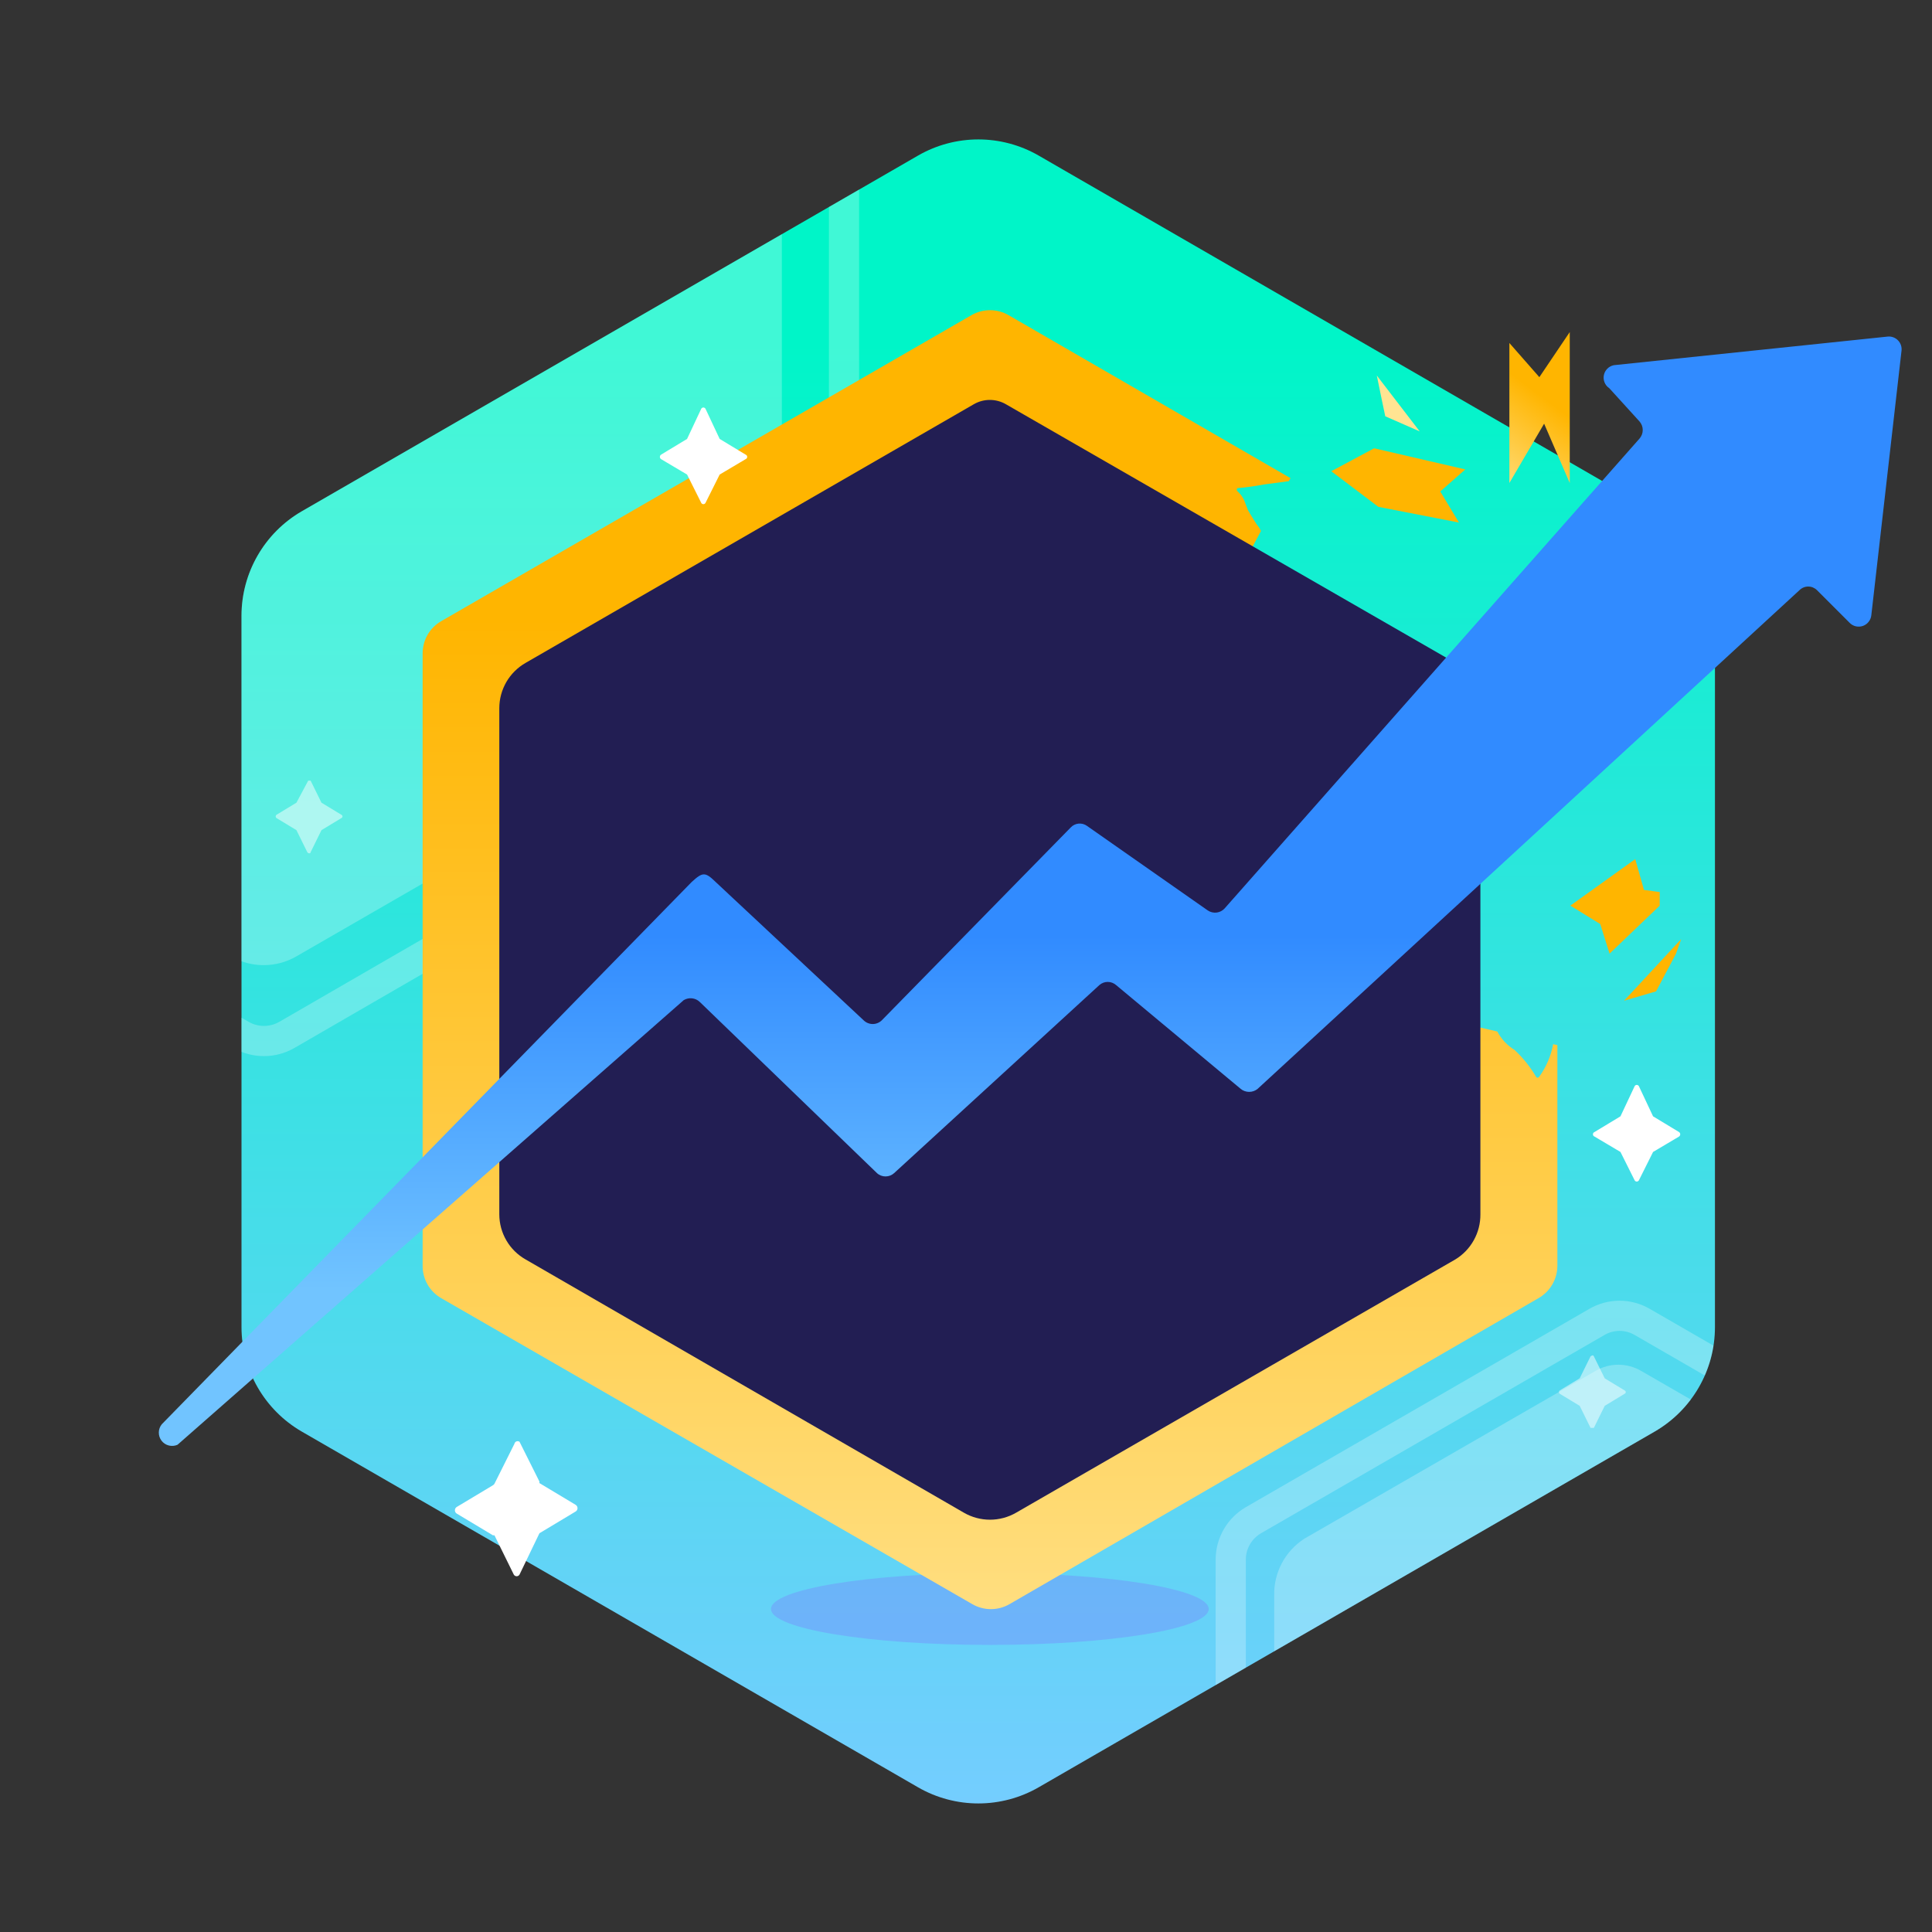 <svg width="64" height="64" viewBox="0 0 64 64" fill="none" xmlns="http://www.w3.org/2000/svg">
<rect x="0" y="0" width="64" height="64" fill="#333333" stroke="none"/>
<path d="M10 16.935C8.763 17.65 8 18.971 8 20.4V43.96C8 45.389 8.763 46.71 10 47.425L30.41 59.206C31.648 59.92 33.172 59.92 34.41 59.205L54.81 47.425C56.048 46.71 56.81 45.39 56.81 43.961V20.399C56.81 18.97 56.048 17.65 54.81 16.935L34.41 5.155C33.172 4.44 31.648 4.44 30.41 5.154L10 16.935Z" fill="url(#paint0_linear)"/>
<path opacity="0.25" fill-rule="evenodd" clip-rule="evenodd" d="M7.999 31.843V20.4C7.999 18.971 8.762 17.65 9.999 16.936L25.9 7.758V21.15C25.899 21.53 25.799 21.904 25.61 22.234C25.421 22.564 25.148 22.838 24.82 23.03L9.82 31.68C9.49 31.872 9.116 31.972 8.735 31.972C8.483 31.972 8.234 31.928 7.999 31.843ZM7.999 33.713L8.244 33.854L8.246 33.855C8.399 33.94 8.57 33.985 8.744 33.985C8.919 33.985 9.09 33.94 9.242 33.855L9.244 33.854L26.958 23.608L26.959 23.607C27.11 23.519 27.236 23.392 27.324 23.24C27.412 23.088 27.459 22.915 27.459 22.739L27.459 22.738V6.857L28.459 6.28L28.459 22.74L28.459 22.741C28.458 23.092 28.366 23.436 28.19 23.74C28.015 24.043 27.764 24.296 27.461 24.472L27.46 24.473L9.734 34.726C9.432 34.896 9.091 34.985 8.744 34.985C8.488 34.985 8.235 34.936 7.999 34.843V33.713ZM56.761 44.576L54.651 43.358L54.65 43.357C54.346 43.181 54.001 43.087 53.65 43.087C53.298 43.087 52.953 43.181 52.649 43.357L52.648 43.358L41.27 49.927L41.268 49.928C40.965 50.104 40.714 50.357 40.539 50.66C40.364 50.964 40.271 51.308 40.27 51.658L40.27 51.66V55.821L41.27 55.243V51.661C41.27 51.485 41.317 51.312 41.405 51.16C41.493 51.008 41.62 50.881 41.771 50.792L53.15 44.223L53.151 44.222C53.303 44.134 53.475 44.087 53.65 44.087C53.825 44.087 53.997 44.134 54.148 44.222L54.15 44.223L56.474 45.565C56.611 45.251 56.708 44.919 56.761 44.576ZM56.009 46.361L54.36 45.41C54.132 45.278 53.873 45.208 53.61 45.208C53.346 45.208 53.087 45.278 52.86 45.41L43.21 50.97C42.895 51.173 42.637 51.453 42.462 51.784C42.287 52.115 42.2 52.486 42.21 52.86V54.701L54.809 47.425C55.285 47.15 55.69 46.786 56.009 46.361Z" fill="white"/>
<path opacity="0.25" d="M32.79 54.49C36.794 54.49 40.04 53.957 40.04 53.3C40.04 52.643 36.794 52.11 32.79 52.11C28.786 52.11 25.54 52.643 25.54 53.3C25.54 53.957 28.786 54.49 32.79 54.49Z" fill="#875AFF"/>
<path d="M51.45 34.59C51.377 34.984 51.217 35.357 50.98 35.68C50.974 35.686 50.968 35.691 50.96 35.695C50.952 35.698 50.944 35.7 50.935 35.7C50.926 35.7 50.918 35.698 50.91 35.695C50.903 35.691 50.896 35.686 50.89 35.68C50.696 35.346 50.453 35.043 50.17 34.78C49.929 34.631 49.732 34.42 49.6 34.17L34.77 30.74L41.77 17.59C41.749 17.54 41.722 17.493 41.69 17.45C41.641 17.391 41.597 17.327 41.56 17.26C41.48 17.14 41.41 17.02 41.34 16.9L41.21 16.56C41.155 16.451 41.081 16.352 40.99 16.27C40.983 16.263 40.978 16.256 40.974 16.247C40.971 16.238 40.969 16.229 40.969 16.22C40.969 16.211 40.971 16.201 40.974 16.193C40.978 16.184 40.983 16.177 40.99 16.17C41.282 16.145 41.572 16.105 41.86 16.05L42.69 15.94L42.75 15.84L33.41 10.44C33.223 10.332 33.011 10.275 32.795 10.275C32.579 10.275 32.367 10.332 32.18 10.44L14.61 20.58C14.423 20.689 14.268 20.845 14.161 21.033C14.054 21.221 13.999 21.434 14 21.65V41.93C13.999 42.146 14.054 42.359 14.161 42.547C14.268 42.735 14.423 42.891 14.61 43L32.21 53.14C32.397 53.248 32.609 53.305 32.825 53.305C33.041 53.305 33.253 53.248 33.44 53.14L50.97 43C51.158 42.891 51.314 42.736 51.423 42.548C51.532 42.36 51.589 42.147 51.59 41.93V34.62L51.45 34.59Z" fill="url(#paint1_linear)"/>
<path d="M49.04 40.23V23.46C49.043 23.16 48.968 22.864 48.823 22.601C48.677 22.338 48.466 22.117 48.21 21.96L33.32 13.39C33.159 13.297 32.976 13.248 32.79 13.248C32.604 13.248 32.421 13.297 32.26 13.39L17.41 21.96C17.146 22.111 16.926 22.33 16.773 22.593C16.621 22.857 16.54 23.156 16.54 23.46V40.23C16.541 40.533 16.622 40.83 16.775 41.092C16.927 41.354 17.147 41.57 17.41 41.72L31.93 50.11C32.193 50.262 32.491 50.342 32.795 50.342C33.099 50.342 33.397 50.262 33.66 50.11L48.21 41.72C48.465 41.565 48.676 41.346 48.821 41.084C48.967 40.823 49.042 40.529 49.04 40.23Z" fill="#221E53"/>
<path d="M45.66 16.79L48.33 17.31L47.71 16.28L48.54 15.55L45.52 14.85L44.1 15.61" fill="url(#paint2_linear)"/>
<path d="M50 11.362V16L51.151 14.035L52 16V11L50.993 12.494L50 11.362Z" fill="url(#paint3_linear)"/>
<path d="M52.02 30L54.169 28.46L54.459 29.48L54.98 29.55V30L53.319 31.59L53.01 30.61L52.02 30Z" fill="url(#paint4_linear)"/>
<path d="M55.69 31.11L53.8 33.15L54.86 32.84L55.52 31.59L55.69 31.11Z" fill="url(#paint5_linear)"/>
<path d="M45.609 12.44L47.029 14.29L45.889 13.79L45.769 13.22L45.609 12.44Z" fill="url(#paint6_linear)"/>
<path d="M53.31 12.86L54.31 13.96C54.379 14.039 54.418 14.14 54.418 14.245C54.418 14.35 54.379 14.451 54.31 14.53L40.57 30.09C40.501 30.167 40.406 30.217 40.303 30.23C40.2 30.242 40.096 30.218 40.01 30.16L36.01 27.36C35.929 27.301 35.83 27.274 35.73 27.283C35.631 27.292 35.538 27.337 35.47 27.41L29.21 33.8C29.129 33.878 29.022 33.922 28.91 33.922C28.798 33.922 28.69 33.878 28.61 33.8L23.71 29.22C23.36 28.88 23.28 28.88 22.91 29.22L5.36 47.18C5.297 47.257 5.262 47.352 5.261 47.451C5.259 47.55 5.291 47.647 5.351 47.725C5.411 47.804 5.496 47.86 5.592 47.884C5.688 47.909 5.789 47.9 5.88 47.86L22.65 33.13C22.733 33.081 22.829 33.06 22.925 33.071C23.021 33.081 23.11 33.123 23.18 33.19L29.05 38.86C29.127 38.932 29.229 38.971 29.335 38.971C29.44 38.971 29.542 38.932 29.62 38.86L36.42 32.63C36.496 32.564 36.594 32.527 36.695 32.527C36.796 32.527 36.893 32.564 36.97 32.63L41.1 36.07C41.179 36.135 41.278 36.17 41.38 36.17C41.482 36.17 41.581 36.135 41.66 36.07L59.61 19.55C59.648 19.512 59.693 19.482 59.743 19.461C59.792 19.44 59.846 19.43 59.9 19.43C59.954 19.43 60.007 19.44 60.057 19.461C60.106 19.482 60.152 19.512 60.19 19.55L61.27 20.63C61.325 20.688 61.396 20.728 61.474 20.747C61.552 20.765 61.634 20.761 61.71 20.735C61.785 20.709 61.852 20.661 61.901 20.598C61.951 20.535 61.982 20.46 61.99 20.38L62.99 11.62C62.998 11.557 62.991 11.493 62.971 11.434C62.951 11.374 62.917 11.319 62.873 11.274C62.829 11.229 62.775 11.194 62.716 11.173C62.656 11.151 62.593 11.143 62.53 11.15L53.53 12.09C53.441 12.092 53.355 12.123 53.284 12.178C53.214 12.233 53.162 12.309 53.138 12.394C53.113 12.48 53.117 12.572 53.148 12.655C53.179 12.739 53.235 12.811 53.31 12.86Z" fill="url(#paint7_linear)"/>
<path d="M23.37 13.54L23.84 14.54L24.7 15.06C24.715 15.066 24.728 15.076 24.738 15.089C24.747 15.103 24.752 15.119 24.752 15.135C24.752 15.151 24.747 15.167 24.738 15.181C24.728 15.194 24.715 15.204 24.7 15.21L23.84 15.72L23.37 16.66C23.363 16.673 23.353 16.683 23.34 16.69C23.328 16.698 23.314 16.701 23.3 16.701C23.285 16.701 23.271 16.698 23.259 16.69C23.247 16.683 23.236 16.673 23.23 16.66L22.76 15.72L21.9 15.21C21.887 15.202 21.877 15.191 21.87 15.178C21.863 15.165 21.859 15.15 21.859 15.135C21.859 15.12 21.863 15.106 21.87 15.092C21.877 15.079 21.887 15.068 21.9 15.06L22.76 14.54L23.23 13.54C23.236 13.527 23.247 13.517 23.259 13.51C23.271 13.503 23.285 13.499 23.3 13.499C23.314 13.499 23.328 13.503 23.34 13.51C23.353 13.517 23.363 13.527 23.37 13.54Z" fill="white"/>
<path d="M54.29 35.98L54.76 36.98L55.62 37.5C55.632 37.508 55.642 37.519 55.649 37.532C55.656 37.545 55.66 37.56 55.66 37.575C55.66 37.59 55.656 37.605 55.649 37.617C55.642 37.631 55.632 37.642 55.62 37.65L54.76 38.16L54.29 39.1C54.283 39.112 54.273 39.123 54.26 39.13C54.248 39.137 54.234 39.141 54.22 39.141C54.205 39.141 54.191 39.137 54.179 39.13C54.167 39.123 54.157 39.112 54.15 39.1L53.68 38.16L52.82 37.65C52.804 37.644 52.791 37.634 52.782 37.621C52.773 37.607 52.768 37.591 52.768 37.575C52.768 37.559 52.773 37.543 52.782 37.529C52.791 37.516 52.804 37.506 52.82 37.5L53.68 36.98L54.15 35.98C54.157 35.968 54.167 35.957 54.179 35.95C54.191 35.943 54.205 35.939 54.22 35.939C54.234 35.939 54.248 35.943 54.26 35.95C54.273 35.957 54.283 35.968 54.29 35.98Z" fill="white"/>
<path d="M17.21 47.76L17.87 49.08C17.866 49.096 17.866 49.114 17.87 49.13L19.07 49.85C19.089 49.862 19.104 49.878 19.115 49.897C19.125 49.916 19.131 49.938 19.131 49.96C19.131 49.982 19.125 50.004 19.115 50.023C19.104 50.042 19.089 50.058 19.07 50.07L17.87 50.79L17.21 52.16C17.2 52.177 17.186 52.191 17.17 52.2C17.153 52.21 17.134 52.215 17.115 52.215C17.096 52.215 17.077 52.21 17.06 52.2C17.044 52.191 17.03 52.177 17.02 52.16L16.38 50.86C16.364 50.857 16.346 50.857 16.33 50.86L15.13 50.14C15.111 50.128 15.096 50.112 15.085 50.093C15.075 50.074 15.069 50.052 15.069 50.03C15.069 50.008 15.075 49.986 15.085 49.967C15.096 49.948 15.111 49.932 15.13 49.92L16.33 49.2C16.351 49.189 16.369 49.171 16.38 49.15L17.04 47.83C17.044 47.812 17.051 47.795 17.063 47.781C17.074 47.767 17.089 47.756 17.106 47.749C17.123 47.742 17.141 47.74 17.16 47.742C17.178 47.743 17.195 47.75 17.21 47.76Z" fill="white"/>
<path opacity="0.5" d="M10.29 25.86L10.649 26.59L11.309 26.99C11.32 26.995 11.329 27.003 11.336 27.012C11.342 27.022 11.345 27.033 11.345 27.045C11.345 27.057 11.342 27.068 11.336 27.078C11.329 27.088 11.32 27.095 11.309 27.1L10.649 27.5L10.29 28.23C10.29 28.28 10.21 28.28 10.18 28.23L9.82 27.5L9.16 27.1C9.151 27.094 9.144 27.085 9.14 27.076C9.135 27.066 9.133 27.056 9.133 27.045C9.133 27.035 9.135 27.024 9.14 27.015C9.144 27.005 9.151 26.997 9.16 26.99L9.82 26.59L10.21 25.86C10.21 25.86 10.27 25.86 10.29 25.86Z" fill="white"/>
<path opacity="0.5" d="M52.799 44.93L53.159 45.66L53.819 46.06C53.83 46.065 53.839 46.072 53.846 46.082C53.852 46.092 53.855 46.103 53.855 46.115C53.855 46.127 53.852 46.138 53.846 46.148C53.839 46.158 53.83 46.165 53.819 46.17L53.159 46.57L52.799 47.3C52.799 47.3 52.719 47.3 52.689 47.3L52.329 46.57L51.669 46.17C51.661 46.163 51.654 46.155 51.65 46.146C51.645 46.136 51.643 46.126 51.643 46.115C51.643 46.104 51.645 46.094 51.65 46.084C51.654 46.075 51.661 46.067 51.669 46.06L52.329 45.66L52.689 44.93C52.689 44.93 52.779 44.86 52.799 44.93Z" fill="white"/>
<defs>
<linearGradient id="paint0_linear" x1="32.4" y1="60.14" x2="32.4" y2="11.33" gradientUnits="userSpaceOnUse">
<stop stop-color="#75CDFF"/>
<stop offset="1" stop-color="#00F5C8"/>
</linearGradient>
<linearGradient id="paint1_linear" x1="32.79" y1="58.09" x2="32.79" y2="20.5" gradientUnits="userSpaceOnUse">
<stop stop-color="#FFE492"/>
<stop offset="1" stop-color="#FFB500"/>
</linearGradient>
<linearGradient id="paint2_linear" x1="247.107" y1="192.526" x2="252.94" y2="175.803" gradientUnits="userSpaceOnUse">
<stop stop-color="#FFE492"/>
<stop offset="1" stop-color="#FFB500"/>
</linearGradient>
<linearGradient id="paint3_linear" x1="49.209" y1="16.535" x2="52.752" y2="11.796" gradientUnits="userSpaceOnUse">
<stop stop-color="#FFE492"/>
<stop offset="0.65" stop-color="#FFB500"/>
</linearGradient>
<linearGradient id="paint4_linear" x1="240.809" y1="157.886" x2="246.228" y2="148.246" gradientUnits="userSpaceOnUse">
<stop stop-color="#FFE492"/>
<stop offset="1" stop-color="#FFB500"/>
</linearGradient>
<linearGradient id="paint5_linear" x1="176.65" y1="120.034" x2="180.298" y2="113.863" gradientUnits="userSpaceOnUse">
<stop stop-color="#FFE492"/>
<stop offset="1" stop-color="#FFB500"/>
</linearGradient>
<linearGradient id="paint6_linear" x1="126.393" y1="56.822" x2="127.379" y2="55.717" gradientUnits="userSpaceOnUse">
<stop stop-color="#FFE492"/>
<stop offset="1" stop-color="#FFB500"/>
</linearGradient>
<linearGradient id="paint7_linear" x1="34.12" y1="66.87" x2="34.12" y2="5.01" gradientUnits="userSpaceOnUse">
<stop offset="0.39" stop-color="#71C4FF"/>
<stop offset="0.58" stop-color="#318BFF"/>
</linearGradient>
</defs>
</svg>
